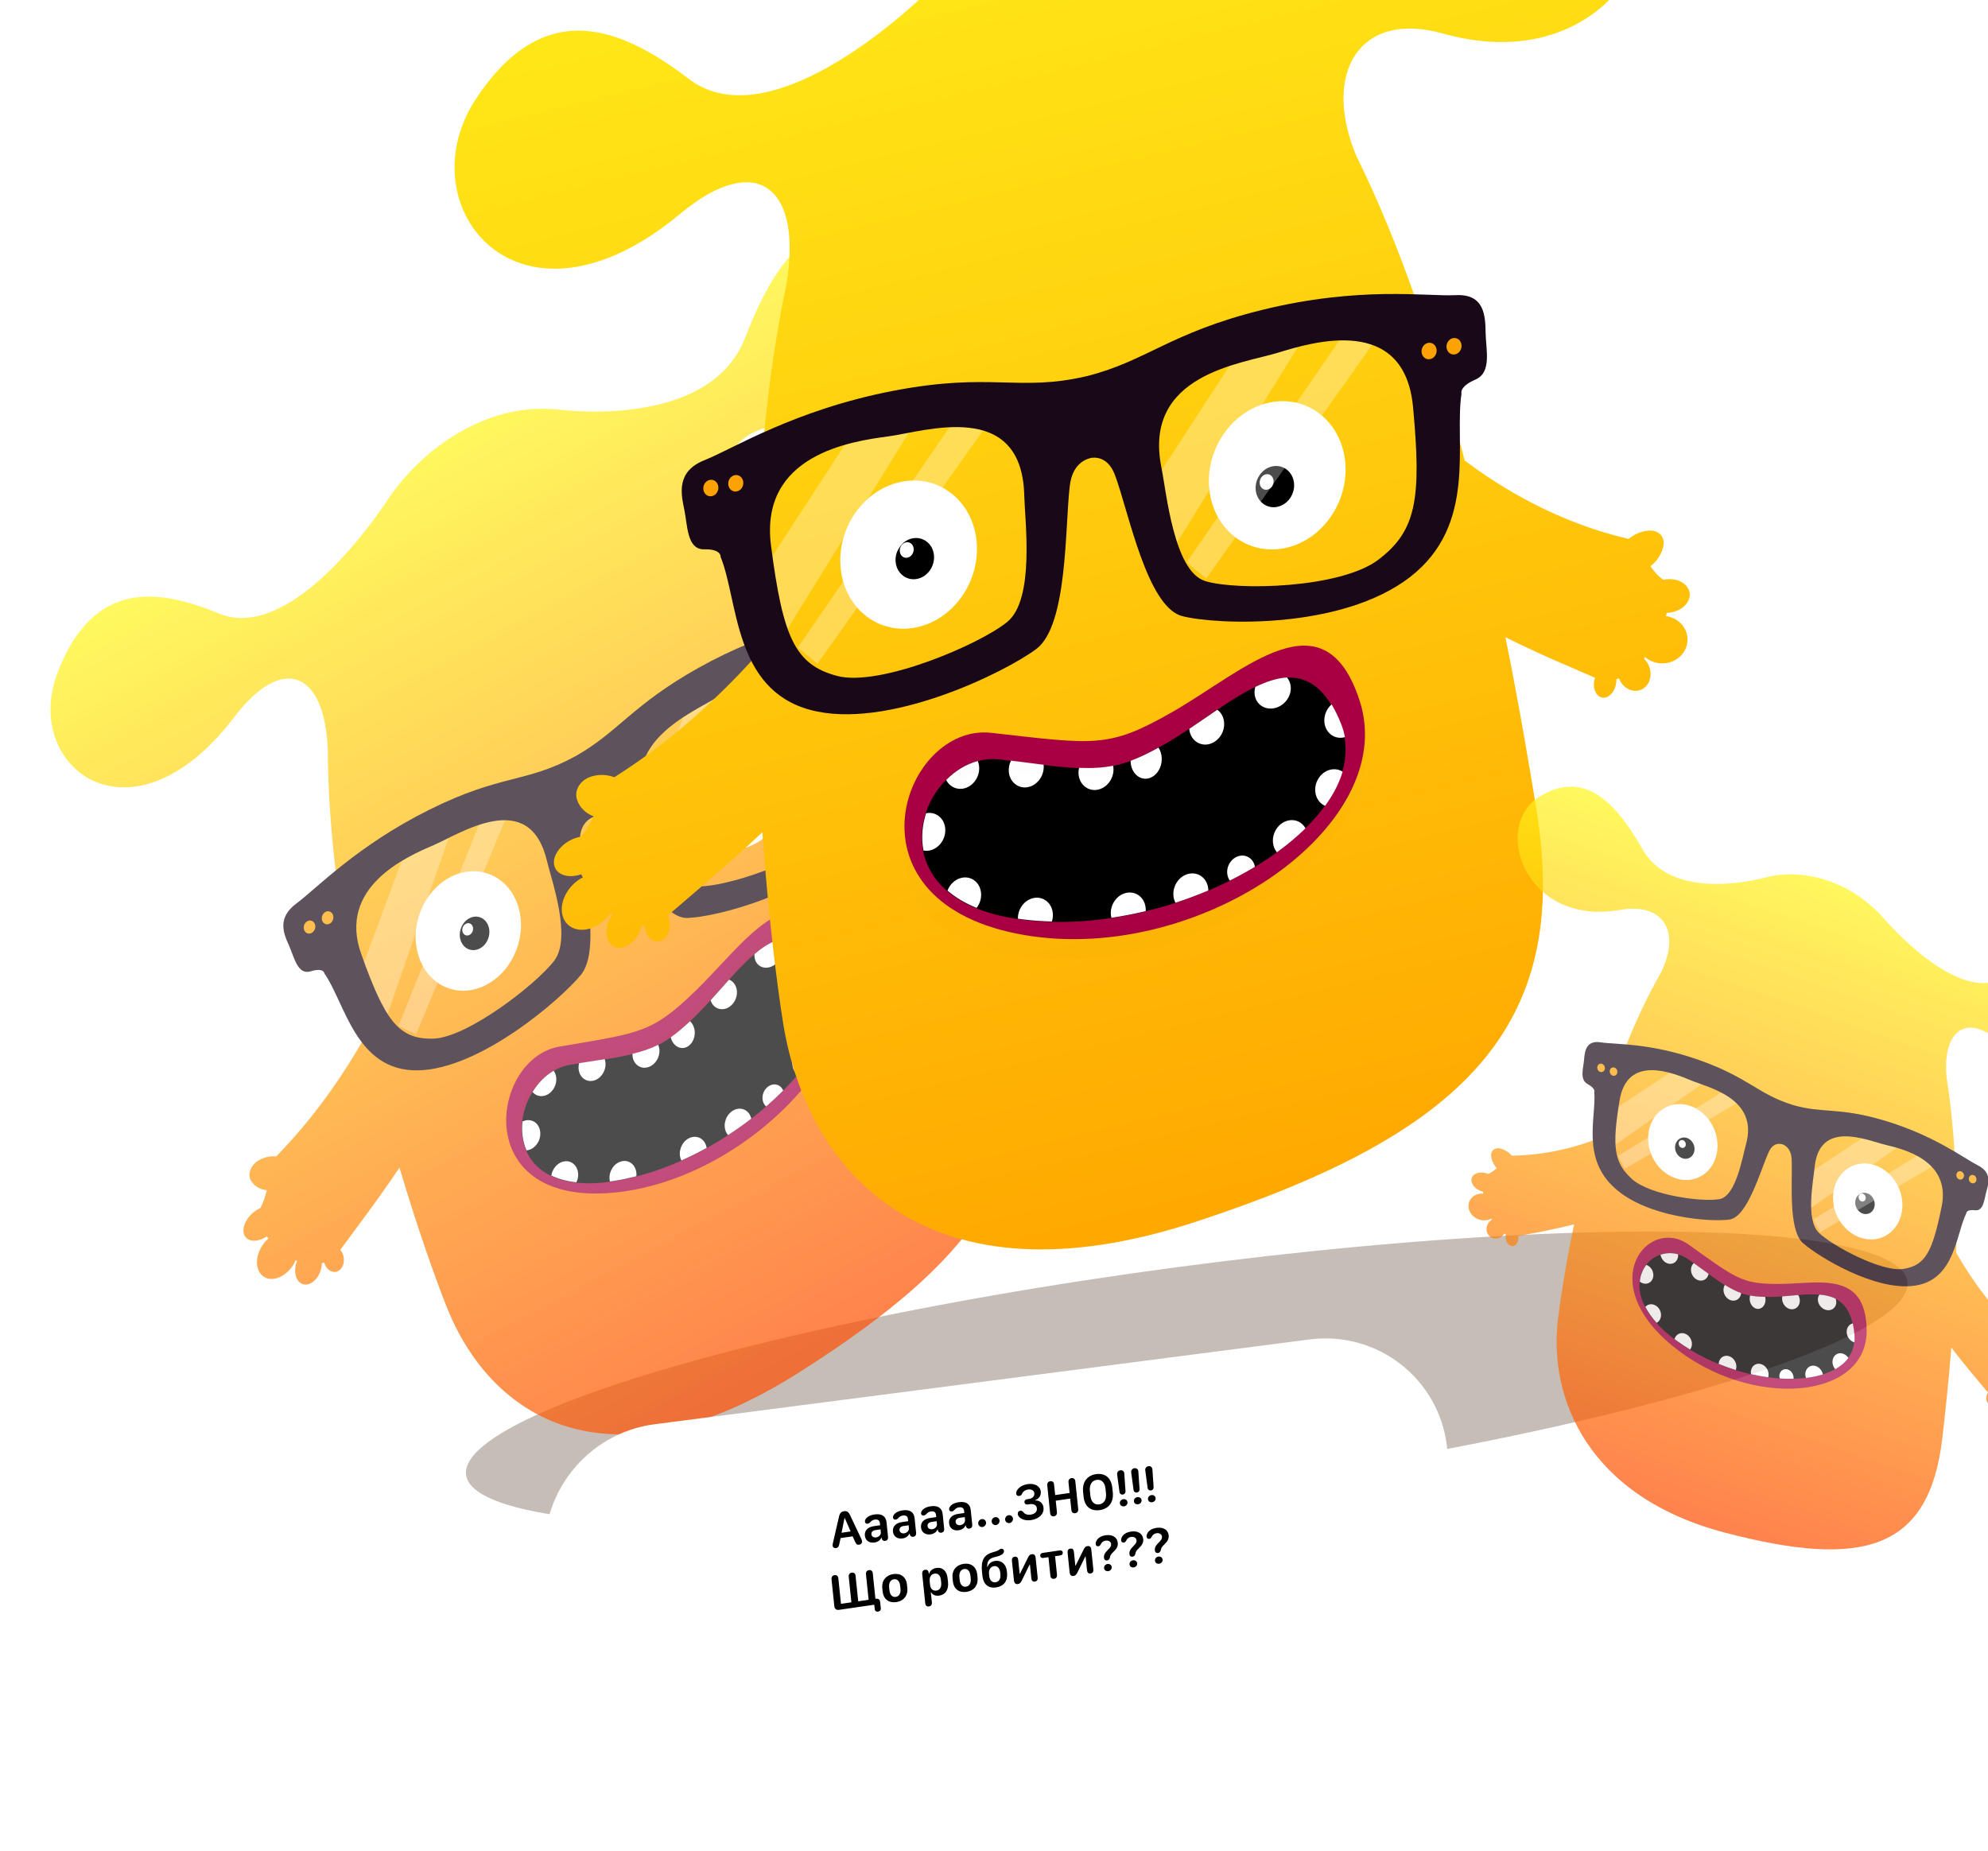 <svg width="610" height="568" viewBox="0 0 610 568" fill="none" xmlns="http://www.w3.org/2000/svg">
<g opacity="0.3" filter="url(#filter0_f)">
<ellipse rx="223.155" ry="34.197" transform="matrix(0.991 -0.132 -0.094 -0.996 364.139 422.963)" fill="#3F200F"/>
</g>
<g opacity="0.7">
<path fill-rule="evenodd" clip-rule="evenodd" d="M243.183 130.297C288.771 130.686 297.519 81.875 273.405 71.671C249.282 61.471 236.976 82.234 228.567 103.791C217.49 132.184 171.191 125.659 171.191 125.659L171.209 125.683C160.63 124.632 149.777 127.067 138.792 134.006C133.138 137.578 128.237 141.862 123.996 146.763C123.22 147.656 122.47 148.568 121.748 149.499C120.988 150.472 120.247 151.469 119.532 152.485L119.529 152.476C119.529 152.476 119.489 152.541 119.42 152.645C118.826 153.496 118.256 154.357 117.701 155.232C111.033 164.936 87.351 196.577 67.137 188.258C49.073 180.818 28.737 177.464 17.657 206.437C6.577 235.411 40.302 261.582 71.918 220.009C86.787 200.463 99.734 206.21 100.585 230.246C100.592 231.445 100.605 232.664 100.624 233.867C100.619 234.037 100.622 234.203 100.625 234.368C100.62 234.538 100.626 234.679 100.64 234.816C101.219 262.471 105.966 291.702 111.991 318.135C105.476 329.662 96.506 342.899 84.742 354.874C81.87 354.557 79.43 355.88 78.369 356.814C76.924 358.086 76.233 359.947 76.682 361.545C77.036 362.793 78.672 364.949 81.854 365.235C81.334 367.394 80.824 369.025 79.885 370.729C79.39 370.948 78.902 371.22 78.416 371.557C75.524 373.567 73.992 376.933 74.993 379.072C75.975 381.155 78.998 381.303 81.831 379.457C82.012 379.661 82.191 379.856 82.372 380.06C79.71 382.359 78.219 386.217 79.105 389.219C80.155 392.746 83.995 393.583 87.508 390.897C88.956 389.79 90.042 388.309 90.71 386.75C90.859 386.826 91.006 386.893 91.152 386.96C90.553 388.449 90.364 390.142 90.811 391.641C91.671 394.534 94.391 395.044 96.591 392.879C97.952 391.541 98.711 389.544 98.756 387.693C98.987 387.614 99.228 387.531 99.462 387.429C99.538 387.689 99.627 387.953 99.75 388.2C100.664 390.14 102.588 390.895 104.056 389.878C105.515 388.866 105.965 386.466 105.047 384.516C104.868 384.133 104.654 383.801 104.406 383.522C104.643 383.24 104.873 382.939 105.1 382.629C109.366 376.779 115.755 368.471 122.574 358.32C128.28 377.505 133.755 392.738 137.073 401.092C150.499 434.904 186.263 458.396 244.842 421.386C303.421 384.376 324.089 352.796 304.663 304.465C300.998 295.349 295.542 281.877 288.576 266.348C297.597 268.208 305.513 269.165 310.962 270.001C311.256 270.045 311.546 270.079 311.833 270.104C311.793 270.481 311.79 270.873 311.827 271.265C312.055 273.282 313.411 274.596 314.863 274.212C316.314 273.828 317.305 271.874 317.089 269.862C317.063 269.598 317.01 269.347 316.943 269.115C317.145 269.008 317.344 268.891 317.542 268.774C318.386 270.006 319.791 270.816 321.31 270.729C323.78 270.581 325.418 268.216 324.74 265.592C324.393 264.241 323.521 263.202 322.455 262.635C322.529 262.484 322.599 262.324 322.661 262.168C323.804 262.75 325.206 262.961 326.688 262.638C330.285 261.878 332.569 258.444 331.729 255.239C331.029 252.516 328.297 250.978 325.454 251.369C325.496 251.091 325.529 250.817 325.565 250.553C328.321 249.718 330.338 247.372 330.101 245.204C329.857 242.984 327.319 241.81 324.437 242.579C323.953 242.704 323.498 242.89 323.063 243.1C321.664 242.621 320.603 241.883 319.299 240.786C321.367 238.224 321.542 235.525 321.241 234.405C320.845 232.968 319.559 232.205 318.003 232.4C316.854 232.545 314.596 233.45 312.768 235.805C295.422 236.47 280.374 232.166 270.004 227.93C258.236 205.484 244.331 182.54 228.924 164.074C216.648 147.2 222.242 130.117 243.183 130.297Z" fill="url(#paint0_linear)"/>
<path fill-rule="evenodd" clip-rule="evenodd" d="M213.166 304.31C199.923 317.058 196.551 316.942 171.631 321.182C150.664 324.749 144.16 369.641 187.488 366.071C230.816 362.5 272.817 315.881 256.787 289.069C243.112 266.197 228.166 289.863 213.166 304.31Z" fill="#A80043"/>
<path fill-rule="evenodd" clip-rule="evenodd" d="M213.778 311.44C201.974 323.112 197.858 323.23 175.163 326.722C156.269 329.63 149.638 368.804 188.685 362.43C227.73 356.048 267.114 315.601 253.469 295.805C239.82 276 227.195 298.172 213.778 311.44Z" fill="black"/>
<path fill-rule="evenodd" clip-rule="evenodd" d="M255.063 298.481C254.887 298.585 254.716 298.675 254.534 298.761C252.454 299.655 250.259 298.647 249.531 296.47C249.01 294.914 249.349 293.11 250.313 291.76C251.383 292.829 252.466 294.142 253.554 295.714C254.16 296.593 254.66 297.516 255.063 298.481ZM253.299 307.005C254.297 306.477 255.334 306.396 256.242 306.679C256.001 309.587 255.162 312.66 253.804 315.801C252.467 315.615 251.313 314.687 250.823 313.224C250.055 310.959 251.116 308.161 253.299 307.005ZM244.775 329.82C244.154 329.374 243.66 328.709 243.384 327.884C242.627 325.624 243.685 322.817 245.859 321.666C247.496 320.799 249.226 321.137 250.317 322.326C248.733 324.822 246.874 327.334 244.775 329.82ZM225.973 303.321C226.596 305.75 225.247 308.438 223.082 309.378C221.002 310.272 218.807 309.265 218.082 307.097C218.066 307.051 218.059 307 218.047 306.962C219.948 304.876 221.836 302.72 223.709 300.637C224.778 301.042 225.636 301.984 225.973 303.321ZM236.136 333.163C237.816 332.273 239.634 332.968 240.314 334.669C238.67 336.325 236.919 337.961 235.092 339.55C234.683 339.199 234.352 338.72 234.157 338.137C233.54 336.326 234.396 334.085 236.136 333.163ZM230.498 343.161C230.51 343.198 230.514 343.24 230.521 343.29C228.249 345.05 225.863 346.739 223.406 348.335C223.065 347.948 222.789 347.484 222.607 346.937C221.85 344.677 222.908 341.87 225.082 340.718C227.367 339.508 229.85 340.625 230.498 343.161ZM213.003 315.556C213.643 317.977 212.515 320.547 210.581 321.364C208.722 322.141 206.707 321.039 205.978 318.863C205.916 318.677 205.874 318.492 205.832 318.307C207.704 317 209.605 315.392 211.744 313.387C212.313 313.915 212.763 314.658 213.003 315.556ZM216.725 351.798C216.766 351.951 216.798 352.108 216.822 352.269C214.297 353.662 211.705 354.947 209.077 356.122C208.986 355.941 208.907 355.764 208.838 355.56C208.082 353.3 209.14 350.493 211.314 349.341C213.594 348.144 216.076 349.262 216.725 351.798ZM187.136 362.584C186.617 360.405 187.67 357.851 189.725 356.763C192.01 355.553 194.484 356.674 195.141 359.206C195.284 359.784 195.324 360.384 195.266 360.96C193.112 361.512 190.938 361.977 188.779 362.335C188.217 362.426 187.672 362.507 187.136 362.584ZM171.851 356.841C174.136 355.631 176.609 356.751 177.258 359.287C177.569 360.486 177.389 361.748 176.877 362.827C173.866 362.502 171.316 361.78 169.175 360.754C169.422 359.152 170.384 357.618 171.851 356.841ZM165.636 346.674C166.258 349.104 164.918 351.788 162.745 352.732C162.348 352.898 161.951 353 161.552 353.037C160.36 350.287 159.998 347.228 160.314 344.182C162.575 343.05 165 344.176 165.636 346.674ZM167.651 336.054C166.07 336.728 164.425 336.313 163.4 335.111C165.04 332.421 167.253 330.126 169.887 328.578C170.173 328.982 170.403 329.46 170.546 330.006C171.169 332.436 169.828 335.119 167.651 336.054ZM185.653 325.352C186.275 327.781 184.935 330.466 182.762 331.41C180.682 332.304 178.487 331.296 177.758 329.119C177.451 328.202 177.451 327.211 177.687 326.268C180.618 325.817 183.217 325.422 185.551 325.047C185.593 325.145 185.627 325.246 185.653 325.352ZM199.299 327.34C197.219 328.234 195.025 327.227 194.296 325.05C194.119 324.522 194.042 323.962 194.055 323.4C197.083 322.668 199.598 321.816 201.962 320.63C202.05 320.834 202.133 321.052 202.191 321.283C202.816 323.722 201.467 326.409 199.299 327.34ZM237.1 296.435C234.866 297.618 232.457 296.779 231.712 294.556C231.523 293.991 231.466 293.4 231.506 292.8C233.828 290.829 236.154 289.291 238.483 288.483C239.072 288.891 239.536 289.496 239.796 290.274C240.537 292.488 239.334 295.252 237.1 296.435Z" fill="white"/>
<g opacity="0.2">
<g opacity="0.2">
<path opacity="0.2" fill-rule="evenodd" clip-rule="evenodd" d="M259.846 298.089C262.86 325.069 225.46 361.996 187.078 365.251C169.257 366.756 159.878 359.718 156.471 350.795C157.626 362.246 166.817 373.041 188.47 371.214C229.775 367.717 269.944 325.216 259.846 298.089ZM175.609 328.109C198.38 324.553 202.509 324.424 214.373 312.697C227.86 299.366 240.571 277.113 254.219 296.929C254.905 297.929 255.453 298.97 255.87 300.069C255.495 297.823 254.683 295.721 253.362 293.813C239.715 273.998 227.007 296.26 213.517 309.582C201.652 321.309 197.523 321.438 174.752 324.994C163.708 326.722 156.817 340.764 160.733 350.912C159.085 341.219 165.666 329.666 175.609 328.109Z" fill="black"/>
</g>
</g>
<path fill-rule="evenodd" clip-rule="evenodd" d="M231.664 258.932C223.282 263.333 214.007 259.504 210.934 250.386C207.861 241.267 212.163 230.31 220.536 225.913C228.917 221.512 238.193 225.341 241.266 234.46C244.339 243.578 240.045 254.531 231.664 258.932ZM149.261 302.199C140.88 306.6 131.604 302.771 128.531 293.652C125.458 284.534 129.763 273.585 138.136 269.189C146.518 264.788 155.793 268.617 158.863 277.726C161.945 286.841 157.642 297.798 149.261 302.199Z" fill="white"/>
<path fill-rule="evenodd" clip-rule="evenodd" d="M224.241 240.309C221.89 241.525 220.691 244.593 221.564 247.159C222.437 249.725 225.051 250.822 227.402 249.606C229.752 248.391 230.951 245.323 230.078 242.756C229.206 240.19 226.591 239.094 224.241 240.309ZM144.041 281.781C141.691 282.997 140.492 286.065 141.365 288.631C142.237 291.197 144.852 292.293 147.202 291.078C149.553 289.863 150.752 286.795 149.879 284.228C149.006 281.662 146.392 280.566 144.041 281.781Z" fill="black"/>
<path fill-rule="evenodd" clip-rule="evenodd" d="M225.061 243.443C225.378 244.384 224.937 245.514 224.075 245.971C223.213 246.428 222.261 246.036 221.944 245.095C221.627 244.154 222.068 243.024 222.929 242.567C223.788 242.101 224.744 242.502 225.061 243.443Z" fill="white"/>
<path fill-rule="evenodd" clip-rule="evenodd" d="M145.064 284.366C145.381 285.308 144.941 286.438 144.079 286.894C143.217 287.351 142.264 286.96 141.947 286.018C141.631 285.077 142.071 283.947 142.933 283.49C143.791 283.024 144.747 283.425 145.064 284.366Z" fill="white"/>
<path opacity="0.3" fill-rule="evenodd" clip-rule="evenodd" d="M214.699 271.465L209.295 268.994L237.729 197.824L244.092 200.744L214.699 271.465ZM197.32 253.205L211.988 213.7L225.239 209.6L205.659 266.135L197.32 253.205ZM122.279 314.882L150.713 243.711L157.076 246.632L127.691 317.348L122.279 314.882ZM110.304 299.092L124.971 259.588L138.223 255.488L118.643 312.023L110.304 299.092Z" fill="white"/>
<path fill-rule="evenodd" clip-rule="evenodd" d="M268.06 195.324C268.965 199.24 271.527 204.13 267.972 206.909C264.425 209.683 265.414 211.14 265.414 211.14C266.112 223.038 275.787 240.628 262.405 257.422C249.014 274.221 219.63 281.44 210.914 281.712C202.199 281.983 193.1 260.903 188.139 253.364C185.949 250.029 183.457 250.138 181.762 250.804C180.096 251.65 177.577 253.762 178.014 258.784C178.849 268.533 184.533 291.501 178.256 299.152C171.979 306.804 147.205 328.196 128.176 328.473C109.146 328.75 105.876 307.704 99.548 298.744C99.548 298.744 99.414 296.825 95.326 298.079C91.248 299.329 90.242 293.596 88.629 290.043C87.025 286.486 84.936 281.695 90.984 277.231C97.029 272.758 109.565 259.486 131.904 248.405C154.048 237.427 161.183 240.426 176.56 232.072C189.859 224.554 193.923 216.384 214.3 204.968C236.134 192.74 252.405 190.797 259.145 188.513C265.879 186.21 267.155 191.409 268.06 195.324ZM132.932 259.412C124.604 262.98 103.53 272.263 110.836 292.766C118.142 313.27 122.354 318.996 132.874 318.74C143.397 318.494 164.719 301.914 170.102 294.756C175.477 287.602 169.227 270.065 167.81 264.147C162.446 241.629 141.268 255.839 132.932 259.412ZM220.241 213.849C212.393 218.817 189.524 227.84 198.636 248.456C201.037 253.877 206.685 271.797 214.518 271.992C222.35 272.187 246.673 264.691 254.148 255.429C261.624 246.166 261.297 238.378 254.683 217.433C248.06 196.493 228.081 208.885 220.241 213.849Z" fill="#190918"/>
<path fill-rule="evenodd" clip-rule="evenodd" d="M254.08 200.782C253.164 201.252 252.693 202.449 253.037 203.453C253.381 204.458 254.403 204.9 255.327 204.426C256.243 203.956 256.714 202.759 256.368 201.746C256.024 200.741 255.005 200.308 254.08 200.782ZM259.626 197.939C258.71 198.408 258.239 199.606 258.582 200.61C258.926 201.615 259.948 202.056 260.873 201.583C261.789 201.113 262.26 199.916 261.913 198.902C261.569 197.898 260.55 197.465 259.626 197.939ZM94.351 282.673C93.435 283.143 92.964 284.34 93.307 285.344C93.651 286.349 94.673 286.791 95.598 286.317C96.513 285.847 96.985 284.65 96.638 283.637C96.286 282.636 95.267 282.203 94.351 282.673ZM99.896 279.83C98.981 280.3 98.509 281.497 98.853 282.501C99.197 283.506 100.219 283.948 101.143 283.474C102.059 283.004 102.53 281.807 102.184 280.794C101.832 279.793 100.812 279.36 99.896 279.83Z" fill="#FCA203"/>
</g>
<path fill-rule="evenodd" clip-rule="evenodd" d="M442.647 10.266C498.413 25.906 522.175 -32.244 495.348 -53.024C468.51 -73.8 447.88 -51.919 431.816 -27.748C410.655 4.086 355.656 -19.465 355.656 -19.465L355.672 -19.429C342.988 -24.261 329.036 -24.822 313.72 -19.794C305.837 -17.205 298.686 -13.475 292.178 -8.754C290.989 -7.895 289.827 -7.004 288.693 -6.079C287.502 -5.114 286.326 -4.114 285.179 -3.081L285.178 -3.093C285.178 -3.093 285.111 -3.025 284.999 -2.918C284.044 -2.05 283.115 -1.163 282.201 -0.253C271.437 9.669 233.96 41.376 211.409 24.251C191.259 8.941 167.232 -2.014 145.912 30.545C124.593 63.105 158.931 107.052 208.785 65.557C232.23 46.05 246.563 57.542 241.183 87.892C240.871 89.394 240.562 90.922 240.263 92.435C240.211 92.645 240.171 92.853 240.131 93.061C240.08 93.272 240.049 93.45 240.03 93.626C233.351 128.413 231.359 166.555 231.68 201.622C220.616 213.875 206.087 227.452 188.47 238.522C185.035 237.171 181.692 238.014 180.141 238.829C178.03 239.94 176.686 242.039 176.81 244.187C176.91 245.865 178.34 249.107 182.162 250.522C180.948 253.05 179.888 254.921 178.281 256.74C177.616 256.849 176.946 257.027 176.26 257.287C172.179 258.84 169.402 262.542 170.057 265.55C170.705 268.481 174.369 269.671 178.334 268.305C178.502 268.62 178.669 268.923 178.837 269.238C174.961 271.229 172.101 275.56 172.385 279.61C172.73 284.371 177.213 286.694 182.236 284.501C184.306 283.599 186.033 282.106 187.268 280.378C187.431 280.523 187.592 280.656 187.753 280.788C186.622 282.451 185.937 284.507 186.085 286.53C186.366 290.435 189.563 291.977 192.838 290.001C194.863 288.779 196.327 286.532 196.876 284.233C197.181 284.211 197.498 284.187 197.813 284.136C197.837 284.487 197.874 284.848 197.959 285.197C198.562 287.927 200.717 289.512 202.788 288.728C204.846 287.947 206.039 285.094 205.435 282.35C205.318 281.811 205.145 281.325 204.916 280.893C205.281 280.618 205.643 280.319 206.004 280.006C212.795 274.106 222.846 265.838 233.914 255.406C235.782 281.302 238.421 302.177 240.256 313.729C247.676 360.487 285.23 401.761 366.91 374.937C448.589 348.113 482.356 315.479 471.461 248.566C469.405 235.945 466.318 217.279 461.929 195.539C472.488 200.864 481.933 204.692 488.389 207.549C488.737 207.701 489.083 207.841 489.428 207.968C489.279 208.427 489.17 208.915 489.111 209.418C488.851 212.017 490.162 214.112 492.044 214.113C493.925 214.115 495.661 212.001 495.934 209.412C495.973 209.073 495.976 208.742 495.956 208.43C496.231 208.362 496.506 208.282 496.78 208.202C497.485 210.023 498.991 211.503 500.876 211.9C503.942 212.536 506.581 210.121 506.452 206.614C506.388 204.808 505.597 203.219 504.442 202.155C504.572 201.991 504.701 201.814 504.819 201.64C506.064 202.748 507.726 203.478 509.629 203.567C514.24 203.812 517.956 200.274 517.783 195.986C517.652 192.348 514.716 189.515 511.127 189.06C511.253 188.725 511.366 188.394 511.481 188.076C515.082 187.947 518.18 185.683 518.469 182.893C518.763 180.035 515.967 177.723 512.229 177.726C511.602 177.721 510.996 177.803 510.405 177.921C508.82 176.857 507.716 175.582 506.411 173.776C509.63 171.259 510.565 167.941 510.496 166.439C510.395 164.51 509.022 163.129 507.063 162.855C505.617 162.655 502.607 163.036 499.738 165.375C478.301 160.44 461.009 150.054 449.432 141.308C441.007 109.319 430.096 75.998 416.147 47.777C405.61 22.589 417.03 3.08 442.647 10.266Z" fill="url(#paint1_linear)"/>
<path fill-rule="evenodd" clip-rule="evenodd" d="M359.596 218.572C339.989 229.777 335.875 228.436 304.137 224.891C277.433 221.907 257.719 275.59 311.909 286.495C366.099 297.4 429.897 254.147 417.193 215.026C406.356 181.654 381.806 205.872 359.596 218.572Z" fill="#A80043"/>
<path fill-rule="evenodd" clip-rule="evenodd" d="M358.49 227.728C340.916 238.075 335.821 236.767 306.99 233.087C282.986 230.025 264.58 276.415 314.282 282.292C363.983 288.157 423.014 251.764 411.407 222.311C399.798 192.845 378.467 215.965 358.49 227.728Z" fill="black"/>
<path fill-rule="evenodd" clip-rule="evenodd" d="M412.67 226.204C412.426 226.271 412.192 226.324 411.946 226.366C409.153 226.743 406.717 224.713 406.39 221.747C406.156 219.627 407.046 217.502 408.585 216.163C409.622 217.872 410.61 219.888 411.538 222.229C412.052 223.536 412.426 224.862 412.67 226.204ZM408.269 236.186C409.635 235.881 410.932 236.148 411.975 236.82C410.918 240.353 409.082 243.88 406.59 247.307C404.994 246.603 403.817 245.041 403.597 243.047C403.244 239.958 405.282 236.852 408.269 236.186ZM391.814 261.555C391.167 260.782 390.733 259.779 390.609 258.656C390.27 255.576 392.306 252.458 395.282 251.794C397.523 251.294 399.562 252.327 400.593 254.192C397.992 256.738 395.047 259.205 391.814 261.555ZM375.618 221.941C375.749 225.183 373.386 228.05 370.477 228.453C367.684 228.831 365.248 226.801 364.922 223.848C364.915 223.785 364.92 223.719 364.915 223.668C367.8 221.744 370.687 219.73 373.535 217.801C374.745 218.682 375.553 220.158 375.618 221.941ZM380.312 262.66C382.612 262.147 384.667 263.654 385.059 266.011C382.603 267.49 380.02 268.906 377.357 270.237C376.946 269.656 376.664 268.943 376.577 268.148C376.292 265.677 377.931 263.191 380.312 262.66ZM370.761 273.105C370.767 273.156 370.761 273.209 370.756 273.274C367.501 274.66 364.124 275.918 360.683 277.034C360.366 276.433 360.148 275.757 360.066 275.013C359.726 271.933 361.762 268.815 364.738 268.151C367.866 267.454 370.627 269.721 370.761 273.105ZM356.462 232.576C356.615 235.814 354.556 238.613 351.962 238.946C349.473 239.255 347.282 237.172 346.955 234.206C346.927 233.954 346.924 233.708 346.921 233.463C349.565 232.499 352.324 231.171 355.481 229.432C356.042 230.29 356.401 231.374 356.462 232.576ZM351.558 278.98C351.569 279.185 351.568 279.391 351.555 279.601C348.084 280.44 344.56 281.124 341.019 281.655C340.954 281.398 340.903 281.149 340.873 280.872C340.533 277.792 342.569 274.674 345.545 274.011C348.663 273.328 351.424 275.597 351.558 278.98ZM312.337 281.937C312.269 279.042 314.232 276.238 317.045 275.611C320.173 274.913 322.922 277.183 323.068 280.564C323.093 281.335 322.986 282.095 322.764 282.792C319.969 282.717 317.174 282.526 314.424 282.209C313.709 282.122 313.017 282.031 312.337 281.937ZM295.036 269.388C298.164 268.69 300.914 270.959 301.048 274.343C301.117 275.944 300.566 277.451 299.653 278.612C296.035 277.143 293.086 275.343 290.722 273.31C291.444 271.403 293.029 269.836 295.036 269.388ZM290.051 254.542C290.181 257.785 287.831 260.65 284.91 261.056C284.379 261.123 283.863 261.109 283.362 261.013C282.616 257.171 282.971 253.238 284.156 249.56C287.234 248.951 289.922 251.209 290.051 254.542ZM295.309 242.042C293.187 242.321 291.273 241.223 290.326 239.365C293.047 236.599 296.37 234.526 300.015 233.531C300.261 234.136 300.419 234.812 300.452 235.541C300.582 238.784 298.232 241.648 295.309 242.042ZM320.254 235.093C320.384 238.335 318.033 241.201 315.112 241.607C312.32 241.984 309.884 239.954 309.557 236.988C309.419 235.739 309.677 234.505 310.215 233.415C313.939 233.89 317.238 234.318 320.208 234.677C320.235 234.814 320.25 234.951 320.254 235.093ZM336.521 242.391C333.728 242.768 331.292 240.739 330.965 237.773C330.886 237.054 330.938 236.33 331.1 235.634C335.016 235.795 338.334 235.625 341.552 234.985C341.607 235.27 341.652 235.57 341.662 235.878C341.794 239.133 339.432 242 336.521 242.391ZM391.108 217.308C388.05 217.99 385.306 216.094 384.972 213.065C384.887 212.295 384.971 211.54 385.177 210.808C388.549 209.177 391.813 208.086 394.89 207.904C395.507 208.62 395.919 209.537 396.036 210.597C396.369 213.613 394.166 216.626 391.108 217.308Z" fill="white"/>
<g opacity="0.2">
<g opacity="0.2">
<path opacity="0.2" fill-rule="evenodd" clip-rule="evenodd" d="M418.926 226.621C415.306 260.577 359.333 293.703 311.295 285.347C288.992 281.46 279.379 269.84 277.616 257.837C275.927 272.207 284.288 288.36 311.387 293.085C363.081 302.085 423.968 263.032 418.926 226.621ZM307.286 236.251C336.227 239.222 341.335 240.391 359.095 229.866C379.283 217.903 400.94 194.782 412.328 223.395C412.899 224.838 413.29 226.286 413.504 227.765C413.652 224.898 413.226 222.067 412.121 219.31C400.733 190.697 379.077 213.832 358.888 225.783C341.128 236.307 336.02 235.139 307.079 232.168C293.041 230.731 280.764 245.683 282.82 259.349C283.427 246.969 294.648 234.959 307.286 236.251Z" fill="black"/>
</g>
</g>
<path fill-rule="evenodd" clip-rule="evenodd" d="M394.426 168.16C382.922 170.636 372.482 162.657 371.092 150.341C369.701 138.024 377.898 126.036 389.391 123.563C400.896 121.088 411.335 129.067 412.726 141.383C414.116 153.699 405.931 165.685 394.426 168.16ZM281.319 192.496C269.814 194.971 259.375 186.992 257.984 174.676C256.593 162.36 264.792 150.383 276.285 147.911C287.789 145.436 298.229 153.414 299.618 165.718C301.02 178.032 292.823 190.021 281.319 192.496Z" fill="white"/>
<path fill-rule="evenodd" clip-rule="evenodd" d="M390.464 143.106C387.226 143.754 384.922 147.066 385.319 150.5C385.716 153.933 388.666 156.194 391.904 155.546C395.141 154.899 397.446 151.587 397.048 148.153C396.651 144.719 393.702 142.459 390.464 143.106ZM279.98 165.207C276.742 165.855 274.438 169.166 274.835 172.6C275.232 176.034 278.182 178.295 281.42 177.647C284.657 177 286.962 173.688 286.564 170.254C286.167 166.82 283.218 164.56 279.98 165.207Z" fill="black"/>
<path fill-rule="evenodd" clip-rule="evenodd" d="M390.778 147.429C390.922 148.727 390.089 149.99 388.914 150.255C387.74 150.521 386.675 149.686 386.531 148.388C386.387 147.09 387.22 145.827 388.394 145.561C389.567 145.283 390.634 146.131 390.778 147.429Z" fill="white"/>
<path fill-rule="evenodd" clip-rule="evenodd" d="M280.344 168.306C280.487 169.604 279.655 170.867 278.48 171.133C277.306 171.398 276.241 170.563 276.097 169.265C275.953 167.967 276.786 166.704 277.96 166.439C279.133 166.16 280.2 167.008 280.344 168.306Z" fill="white"/>
<path opacity="0.3" fill-rule="evenodd" clip-rule="evenodd" d="M370.097 177.564L364.087 172.601L417.824 94.522L424.899 100.379L370.097 177.564ZM353.477 148.835L381.93 105.103L399.338 104.698L360.356 167.781L353.477 148.835ZM244.796 198.739L298.533 120.659L305.608 126.517L250.818 203.699L244.796 198.739ZM234.186 174.973L262.639 131.241L280.047 130.836L241.065 193.918L234.186 174.973Z" fill="white"/>
<path fill-rule="evenodd" clip-rule="evenodd" d="M455.852 102.167C455.94 107.34 457.813 114.305 452.704 116.495C447.606 118.682 448.443 120.836 448.443 120.836C446.179 135.83 453.484 161.047 432.59 177.141C411.684 193.238 373.59 191.817 362.781 189.078C351.972 186.338 346.294 157 342.161 145.905C340.338 140.998 337.239 140.253 334.975 140.481C332.702 140.942 329.043 142.671 328.264 149.049C326.735 161.427 327.711 191.903 317.97 199.171C308.229 206.44 272.095 224.213 248.577 217.841C225.06 211.469 226.554 184.229 221.11 170.891C221.11 170.891 221.447 168.465 216.083 168.577C210.73 168.687 210.996 161.226 209.941 156.253C208.897 151.278 207.581 144.602 216.203 141.203C224.824 137.792 243.752 125.767 274.181 119.914C304.342 114.121 312.345 120.356 333.482 115.427C351.84 110.802 358.99 102.11 387.09 95.15C417.197 87.698 437.753 91.032 446.656 90.579C455.556 90.1 455.764 96.994 455.852 102.167ZM272.558 133.919C261.362 135.403 232.964 139.473 236.584 167.465C240.205 195.456 243.892 204.041 256.92 207.436C269.949 210.844 300.568 197.817 309.078 190.844C317.576 183.874 314.479 159.932 314.285 152.097C313.586 122.293 283.766 132.433 272.558 133.919ZM392.079 108.254C381.107 111.642 350.564 114.757 356.381 143.525C357.915 151.091 360.172 175.297 369.771 178.302C379.369 181.307 411.301 180.599 422.941 171.757C434.581 162.914 436.223 153.145 433.57 124.851C430.906 96.559 403.04 104.868 392.079 108.254Z" fill="#190918"/>
<path fill-rule="evenodd" clip-rule="evenodd" d="M438.207 105.222C436.943 105.463 436.042 106.774 436.206 108.151C436.371 109.527 437.527 110.459 438.803 110.215C440.066 109.974 440.967 108.663 440.802 107.274C440.638 105.897 439.482 104.978 438.207 105.222ZM445.858 103.762C444.595 104.003 443.694 105.314 443.858 106.691C444.022 108.067 445.179 108.999 446.454 108.755C447.718 108.514 448.619 107.203 448.453 105.814C448.289 104.437 447.134 103.518 445.858 103.762ZM217.819 147.273C216.555 147.515 215.654 148.826 215.818 150.203C215.982 151.579 217.139 152.511 218.414 152.267C219.678 152.026 220.579 150.715 220.414 149.326C220.238 147.951 219.083 147.032 217.819 147.273ZM225.47 145.814C224.206 146.055 223.305 147.366 223.47 148.743C223.634 150.119 224.791 151.051 226.066 150.807C227.33 150.566 228.231 149.255 228.065 147.866C227.889 146.491 226.734 145.572 225.47 145.814Z" fill="#FCA203"/>
<g opacity="0.7">
<path fill-rule="evenodd" clip-rule="evenodd" d="M614.947 320.903C639.118 344.385 658.269 323.931 648.452 306.405C638.629 288.877 625.909 293.193 615.03 299.905C600.7 308.743 577.972 281.765 577.972 281.765L577.974 281.787C572.65 275.847 566.146 271.547 558.234 269.479C554.161 268.415 550.279 268.1 546.564 268.436C545.886 268.495 545.216 268.578 544.555 268.685C543.861 268.793 543.17 268.924 542.488 269.077L542.489 269.071C542.489 269.071 542.448 269.084 542.381 269.102C541.811 269.233 541.252 269.381 540.697 269.545C534.264 271.094 512.254 275.153 503.955 260.581C496.541 247.557 486.703 235.458 472.199 244.592C457.695 253.726 467.892 284.313 497.076 279.234C510.8 276.849 515.992 286.396 509.309 299.102C508.957 299.718 508.602 300.347 508.255 300.972C508.202 301.056 508.154 301.142 508.107 301.228C508.054 301.312 508.015 301.387 507.982 301.464C500.081 315.88 493.932 333.229 489.294 349.802C482.402 352.359 473.693 354.537 463.871 354.643C462.435 353.014 460.743 352.443 459.9 352.378C458.753 352.289 457.832 352.887 457.597 353.932C457.415 354.75 457.647 356.687 459.257 358.457C458.339 359.294 457.583 359.867 456.577 360.257C456.248 360.116 455.908 360.005 455.549 359.929C453.411 359.479 451.596 360.415 451.494 362.018C451.399 363.583 452.965 365.202 455.023 365.707C455.059 365.904 455.096 366.094 455.132 366.291C453.032 366.106 451.091 367.314 450.672 369.299C450.185 371.636 451.982 374.025 454.651 374.447C455.751 374.622 456.769 374.42 457.588 373.965C457.645 374.081 457.703 374.19 457.761 374.298C457 374.753 456.396 375.521 456.19 376.514C455.789 378.431 457.086 380.08 458.901 380.099C460.023 380.111 461.021 379.478 461.594 378.557C461.741 378.635 461.894 378.715 462.049 378.782C462.012 378.954 461.981 379.134 461.973 379.323C461.885 380.78 462.685 382.149 463.769 382.379C464.847 382.608 465.799 381.612 465.889 380.148C465.907 379.861 465.892 379.582 465.843 379.313C466.052 379.289 466.264 379.253 466.477 379.211C470.487 378.403 476.357 377.425 483.003 375.724C480.347 388.434 478.742 399.008 478.029 404.968C475.144 429.088 487.223 459.349 529.417 470.372C571.611 481.395 591.997 475.826 595.995 441.228C596.749 434.702 597.842 425.037 598.741 413.55C602.994 419.108 606.927 423.639 609.582 426.849C609.726 427.022 609.87 427.187 610.015 427.347C609.882 427.519 609.764 427.717 609.668 427.937C609.19 429.083 609.523 430.446 610.41 430.992C611.297 431.537 612.405 431.045 612.887 429.908C612.952 429.759 612.998 429.604 613.031 429.452C613.171 429.5 613.311 429.542 613.452 429.584C613.535 430.643 614.044 431.774 614.879 432.506C616.238 433.692 617.813 433.321 618.231 431.636C618.448 430.768 618.291 429.793 617.892 428.958C617.976 428.919 618.061 428.873 618.14 428.825C618.576 429.706 619.26 430.53 620.146 431.122C622.288 432.571 624.524 431.984 625.027 429.919C625.463 428.171 624.464 425.99 622.834 424.738C622.939 424.617 623.037 424.495 623.135 424.378C624.851 425.359 626.622 425.191 627.139 423.964C627.669 422.706 626.665 420.81 624.902 419.731C624.606 419.547 624.309 419.41 624.014 419.295C623.412 418.336 623.065 417.418 622.696 416.191C624.558 415.939 625.453 414.65 625.625 413.925C625.841 412.989 625.382 411.943 624.496 411.248C623.84 410.735 622.369 410.043 620.696 410.313C611.257 401.792 604.519 391.909 600.252 384.449C600.646 366.979 600.05 348.163 597.324 330.865C595.793 315.98 603.845 310.115 614.947 320.903Z" fill="url(#paint2_linear)"/>
<path fill-rule="evenodd" clip-rule="evenodd" d="M545.132 394.022C534.301 393.943 532.554 392.198 518.109 381.918C505.955 373.269 489.027 393.049 513 412.871C536.973 432.694 573.182 429.77 572.767 408.004C572.413 389.436 557.402 394.107 545.132 394.022Z" fill="#A80043"/>
<path fill-rule="evenodd" clip-rule="evenodd" d="M543.275 398.007C533.524 398.107 531.311 396.117 518.261 386.603C507.396 378.682 492.11 395.446 514.674 411.629C537.239 427.806 570.227 426.703 568.964 409.766C567.702 392.823 554.359 397.893 543.275 398.007Z" fill="black"/>
<path fill-rule="evenodd" clip-rule="evenodd" d="M569.005 411.929C568.88 411.894 568.763 411.856 568.641 411.809C567.272 411.231 566.415 409.622 566.684 408.144C566.876 407.087 567.598 406.332 568.514 406.12C568.759 407.201 568.936 408.413 569.039 409.76C569.095 410.512 569.081 411.234 569.005 411.929ZM565.509 415.417C566.195 415.643 566.768 416.118 567.163 416.715C566.161 418.085 564.794 419.242 563.131 420.174C562.48 419.413 562.149 418.363 562.33 417.369C562.605 415.827 564.007 414.922 565.509 415.417ZM554.141 422.858C553.947 422.321 553.886 421.734 553.988 421.174C554.267 419.639 555.671 418.728 557.167 419.221C558.293 419.593 559.106 420.628 559.325 421.78C557.737 422.27 555.999 422.63 554.141 422.858ZM552.167 399.92C551.766 401.474 550.245 402.179 548.817 401.582C547.448 401.004 546.591 399.395 546.859 397.924C546.865 397.892 546.876 397.862 546.881 397.837C548.514 397.715 550.161 397.551 551.777 397.417C552.221 398.157 552.391 399.067 552.167 399.92ZM548.568 420.268C549.724 420.649 550.477 421.911 550.325 423.121C548.957 423.15 547.539 423.116 546.095 423.02C545.985 422.637 545.954 422.227 546.026 421.83C546.244 420.596 547.371 419.874 548.568 420.268ZM542.58 422.582C542.576 422.607 542.565 422.63 542.554 422.66C540.823 422.429 539.054 422.106 537.275 421.7C537.211 421.332 537.205 420.957 537.272 420.586C537.552 419.051 538.955 418.14 540.451 418.633C542.024 419.151 543 420.96 542.58 422.582ZM541.63 399.727C541.24 401.286 539.871 402.041 538.602 401.496C537.386 400.969 536.652 399.4 536.921 397.922C536.944 397.796 536.977 397.681 537.011 397.565C538.394 397.827 539.882 397.951 541.617 397.989C541.758 398.543 541.773 399.148 541.63 399.727ZM532.7 420.146C532.676 420.245 532.646 420.341 532.61 420.436C530.856 419.891 529.099 419.259 527.356 418.551C527.363 418.414 527.374 418.283 527.399 418.145C527.679 416.61 529.082 415.699 530.578 416.192C532.143 416.715 533.12 418.524 532.7 420.146ZM513.811 410.934C514.192 409.559 515.516 408.776 516.93 409.242C518.503 409.76 519.474 411.566 519.06 413.19C518.962 413.558 518.803 413.885 518.599 414.152C517.293 413.361 516.004 412.517 514.755 411.625C514.431 411.391 514.118 411.162 513.811 410.934ZM507.455 400.379C509.028 400.897 509.999 402.703 509.579 404.325C509.383 405.094 508.908 405.651 508.313 405.949C506.819 404.283 505.688 402.643 504.864 401.051C505.476 400.353 506.446 400.047 507.455 400.379ZM507.226 392.076C506.825 393.63 505.309 394.338 503.876 393.739C503.616 393.627 503.376 393.481 503.153 393.301C503.35 391.299 504.078 389.552 505.161 388.148C506.697 388.695 507.641 390.479 507.226 392.076ZM511.485 387.639C510.446 387.197 509.702 386.165 509.521 385.039C511.197 384.477 513.057 384.404 514.915 384.923C514.945 385.273 514.923 385.632 514.834 385.983C514.433 387.538 512.917 388.245 511.485 387.639ZM524.222 391.123C523.821 392.678 522.305 393.385 520.872 392.786C519.503 392.208 518.646 390.599 518.915 389.121C519.028 388.498 519.326 387.99 519.735 387.625C521.42 388.853 522.913 389.946 524.26 390.916C524.253 390.987 524.24 391.056 524.222 391.123ZM530.84 398.938C529.472 398.36 528.614 396.751 528.883 395.273C528.948 394.915 529.076 394.59 529.252 394.308C531.073 395.441 532.659 396.258 534.266 396.827C534.251 396.976 534.23 397.129 534.19 397.276C533.788 398.836 532.267 399.541 530.84 398.938ZM560.121 401.934C558.584 401.428 557.563 399.798 557.838 398.288C557.907 397.905 558.055 397.573 558.256 397.286C560.077 397.433 561.769 397.804 563.244 398.55C563.432 399.052 563.496 399.593 563.399 400.121C563.126 401.625 561.659 402.441 560.121 401.934Z" fill="white"/>
<g opacity="0.2">
<g opacity="0.2">
<path opacity="0.2" fill-rule="evenodd" clip-rule="evenodd" d="M571.54 414.505C565.151 429.642 534.295 429.549 512.894 411.96C502.959 403.79 500.049 395.535 500.879 389.322C498.101 395.684 499.797 405.741 511.868 415.669C534.898 434.601 568.879 433.265 571.54 414.505ZM517.79 387.455C530.969 397.069 533.206 399.073 542.998 399.096C554.129 399.122 567.491 394.253 568.887 411.1C568.956 411.949 568.94 412.749 568.836 413.513C569.301 412.191 569.492 410.722 569.354 409.097C567.957 392.251 554.595 397.126 543.465 397.094C533.673 397.071 531.436 395.067 518.257 385.453C511.864 380.791 504.035 384.43 503.113 391.517C505.108 385.796 512.035 383.259 517.79 387.455Z" fill="black"/>
</g>
</g>
<path fill-rule="evenodd" clip-rule="evenodd" d="M571.025 379.861C565.254 378.007 561.51 371.509 562.653 365.344C563.796 359.18 569.4 355.686 575.164 357.538C580.935 359.393 584.679 365.89 583.536 372.055C582.393 378.22 576.795 381.715 571.025 379.861ZM514.292 361.63C508.522 359.776 504.777 353.279 505.921 347.114C507.064 340.949 512.666 337.462 518.431 339.314C524.201 341.168 527.945 347.666 526.803 353.825C525.666 359.991 520.063 363.485 514.292 361.63Z" fill="white"/>
<path fill-rule="evenodd" clip-rule="evenodd" d="M572.844 366.156C571.224 365.659 569.643 366.666 569.314 368.404C568.985 370.142 570.033 371.955 571.653 372.452C573.273 372.949 574.854 371.943 575.183 370.205C575.512 368.467 574.464 366.653 572.844 366.156ZM517.56 349.193C515.94 348.696 514.359 349.702 514.03 351.44C513.701 353.178 514.749 354.992 516.369 355.489C517.989 355.986 519.57 354.979 519.899 353.241C520.228 351.503 519.18 349.69 517.56 349.193Z" fill="black"/>
<path fill-rule="evenodd" clip-rule="evenodd" d="M572.451 367.851C572.332 368.497 571.758 368.86 571.165 368.663C570.572 368.467 570.189 367.785 570.307 367.139C570.426 366.493 571 366.13 571.593 366.327C572.187 366.517 572.569 367.205 572.451 367.851Z" fill="white"/>
<path fill-rule="evenodd" clip-rule="evenodd" d="M517.25 351.416C517.131 352.062 516.557 352.425 515.964 352.228C515.372 352.031 514.988 351.35 515.107 350.704C515.225 350.057 515.8 349.694 516.392 349.891C516.986 350.082 517.368 350.77 517.25 351.416Z" fill="white"/>
<path opacity="0.3" fill-rule="evenodd" clip-rule="evenodd" d="M558.463 378.152L556.351 374.22L592.898 351.854L595.381 356.489L558.463 378.152ZM554.789 360.233L574.485 347.268L582.733 351.712L555.292 370.963L554.789 360.233ZM496.46 354.736L533.007 332.37L535.49 337.005L498.578 358.669L496.46 354.736ZM494.898 340.749L514.594 327.784L522.842 332.228L495.401 351.479L494.898 340.749Z" fill="white"/>
<path fill-rule="evenodd" clip-rule="evenodd" d="M609.54 365.517C608.836 367.969 608.713 371.739 605.994 371.403C603.281 371.069 603.364 372.303 603.364 372.303C600.138 378.738 599.941 392.525 587.791 394.503C575.635 396.479 557.917 385.643 553.226 381.472C548.536 377.301 550.092 362.013 549.746 355.701C549.596 352.911 548.245 351.734 547.147 351.237C546.011 350.846 544.041 350.681 542.755 353.468C540.252 358.87 536.319 373.437 530.688 374.248C525.058 375.06 505.496 373.758 495.349 364.489C485.203 355.221 489.832 342.832 489.192 335.117C489.192 335.117 489.701 334.068 487.161 332.689C484.627 331.312 485.827 327.881 486.047 325.265C486.273 322.65 486.616 319.165 491.163 319.871C495.71 320.571 506.349 319.979 521.508 325.354C536.534 330.685 539.401 335.748 550.056 339.077C559.359 341.806 563.976 339.634 578.2 343.868C593.439 348.406 602.63 355.459 606.884 357.623C611.14 359.774 610.244 363.066 609.54 365.517ZM518.727 331.495C513.245 329.203 499.298 323.533 496.967 337.64C494.636 351.746 495.134 356.76 500.774 361.832C506.413 366.909 522.696 368.967 527.705 367.966C532.708 366.963 534.701 354.896 535.739 351.167C539.705 336.989 524.214 333.789 518.727 331.495ZM578.659 351.351C573.008 350.013 558.189 343.322 556.78 358.38C556.411 362.341 553.985 374.306 558.068 378.279C562.151 382.252 577.276 390.444 584.027 389.4C590.778 388.356 592.958 384.208 595.788 370.218C598.612 356.226 584.303 352.688 578.659 351.351Z" fill="#190918"/>
<path fill-rule="evenodd" clip-rule="evenodd" d="M601.705 359.452C601.073 359.263 600.449 359.665 600.316 360.353C600.184 361.041 600.587 361.757 601.225 361.948C601.856 362.138 602.48 361.736 602.614 361.041C602.746 360.353 602.342 359.643 601.705 359.452ZM605.53 360.598C604.898 360.408 604.274 360.81 604.142 361.499C604.01 362.187 604.413 362.903 605.05 363.094C605.682 363.283 606.306 362.881 606.44 362.187C606.572 361.499 606.168 360.788 605.53 360.598ZM491.516 326.456C490.885 326.267 490.261 326.669 490.128 327.357C489.996 328.045 490.399 328.762 491.036 328.952C491.668 329.142 492.292 328.74 492.426 328.045C492.552 327.355 492.148 326.645 491.516 326.456ZM495.342 327.602C494.71 327.412 494.086 327.815 493.954 328.503C493.821 329.191 494.224 329.907 494.862 330.098C495.494 330.287 496.118 329.885 496.251 329.191C496.378 328.501 495.974 327.791 495.342 327.602Z" fill="#FCA203"/>
</g>
<path fill-rule="evenodd" clip-rule="evenodd" d="M200.859 437.071C179.942 439.78 164.944 458.923 167.36 479.826C169.777 500.73 188.693 515.48 209.611 512.771L367.13 492.37L360.147 501.434L378.964 515.592L393.1 497.246L383.758 490.217L410.506 486.752C431.424 484.043 446.422 464.901 444.005 443.997C441.588 423.093 422.672 408.344 401.754 411.053L200.859 437.071Z" fill="white"/>
<path d="M256.543 475.068C257.1 474.987 257.379 474.655 257.52 473.893L257.921 472.004L261.624 471.465L262.406 473.181C262.69 473.873 263.045 474.121 263.609 474.039C264.205 473.952 264.562 473.537 264.504 472.978C264.481 472.76 264.401 472.512 264.258 472.193L260.806 464.918C260.37 463.972 259.865 463.636 258.991 463.763C258.11 463.891 257.681 464.372 257.45 465.407L255.584 473.457C255.494 473.872 255.464 474.121 255.486 474.331C255.541 474.859 255.971 475.152 256.543 475.068ZM258.223 470.375L259.125 465.889L259.225 465.874L261.007 469.969L258.223 470.375ZM267.389 470.83C267.319 470.154 267.772 469.678 268.607 469.556L270.184 469.326L270.273 470.181C270.353 470.958 269.728 471.665 268.847 471.793C268.05 471.909 267.46 471.514 267.389 470.83ZM270.433 471.885L270.534 471.871L270.564 472.158C270.681 472.685 271.068 472.937 271.609 472.858C272.243 472.765 272.558 472.317 272.485 471.618L272.019 467.111C271.83 465.285 270.518 464.434 268.369 464.748C267.472 464.878 266.8 465.134 266.31 465.481C265.629 465.951 265.347 466.489 265.397 466.971C265.44 467.391 265.75 467.653 266.198 467.588C266.531 467.539 266.738 467.422 266.951 467.202C267.365 466.724 267.781 466.427 268.4 466.336C269.335 466.2 269.898 466.56 269.984 467.391L270.054 468.067L268.106 468.351C266.243 468.623 265.219 469.726 265.377 471.249C265.532 472.749 266.719 473.602 268.319 473.369C269.324 473.222 270.092 472.684 270.433 471.885ZM276.002 469.575C275.932 468.899 276.385 468.423 277.219 468.302L278.797 468.072L278.885 468.927C278.965 469.704 278.34 470.41 277.459 470.539C276.663 470.655 276.072 470.259 276.002 469.575ZM279.046 470.631L279.146 470.616L279.176 470.904C279.293 471.431 279.68 471.682 280.221 471.603C280.855 471.511 281.17 471.063 281.098 470.363L280.631 465.856C280.442 464.03 279.13 463.18 276.981 463.493C276.084 463.624 275.412 463.879 274.922 464.227C274.241 464.697 273.959 465.235 274.009 465.717C274.053 466.136 274.362 466.399 274.811 466.333C275.143 466.285 275.351 466.168 275.563 465.948C275.977 465.469 276.393 465.172 277.012 465.082C277.947 464.946 278.51 465.305 278.596 466.137L278.666 466.813L276.718 467.097C274.855 467.368 273.831 468.472 273.989 469.995C274.144 471.495 275.331 472.347 276.931 472.114C277.936 471.968 278.705 471.43 279.046 470.631ZM284.614 468.321C284.544 467.645 284.997 467.169 285.832 467.047L287.409 466.817L287.497 467.672C287.578 468.449 286.952 469.156 286.071 469.284C285.275 469.4 284.685 469.005 284.614 468.321ZM287.658 469.376L287.758 469.362L287.788 469.649C287.906 470.176 288.293 470.428 288.834 470.349C289.468 470.256 289.782 469.808 289.71 469.109L289.243 464.602C289.054 462.776 287.742 461.925 285.593 462.239C284.696 462.369 284.024 462.625 283.534 462.972C282.853 463.442 282.572 463.98 282.621 464.462C282.665 464.882 282.974 465.144 283.423 465.079C283.755 465.03 283.963 464.913 284.176 464.693C284.589 464.215 285.006 463.917 285.624 463.827C286.559 463.691 287.122 464.051 287.209 464.882L287.279 465.558L285.33 465.842C283.467 466.114 282.444 467.217 282.601 468.74C282.756 470.24 283.943 471.093 285.544 470.86C286.549 470.713 287.317 470.175 287.658 469.376ZM293.226 467.066C293.156 466.39 293.609 465.914 294.444 465.793L296.021 465.563L296.11 466.418C296.19 467.195 295.565 467.901 294.683 468.029C293.887 468.145 293.297 467.75 293.226 467.066ZM296.27 468.122L296.371 468.107L296.4 468.395C296.518 468.922 296.905 469.173 297.446 469.094C298.08 469.002 298.394 468.554 298.322 467.854L297.856 463.347C297.667 461.521 296.354 460.671 294.205 460.984C293.308 461.115 292.636 461.37 292.147 461.718C291.465 462.188 291.184 462.726 291.234 463.207C291.277 463.627 291.587 463.89 292.035 463.824C292.368 463.776 292.575 463.659 292.788 463.439C293.201 462.96 293.618 462.663 294.236 462.573C295.172 462.437 295.735 462.796 295.821 463.628L295.891 464.304L293.943 464.588C292.079 464.859 291.056 465.963 291.213 467.486C291.369 468.986 292.555 469.838 294.156 469.605C295.161 469.459 295.929 468.921 296.27 468.122ZM300.16 467.563C300.229 468.231 300.826 468.696 301.483 468.601C302.148 468.504 302.633 467.881 302.564 467.213C302.496 466.552 301.898 466.087 301.233 466.184C300.576 466.28 300.091 466.902 300.16 467.563ZM304.288 466.962C304.357 467.63 304.955 468.095 305.612 467.999C306.277 467.903 306.761 467.28 306.692 466.611C306.624 465.951 306.026 465.486 305.362 465.583C304.704 465.678 304.22 466.301 304.288 466.962ZM308.416 466.36C308.485 467.029 309.083 467.494 309.74 467.398C310.405 467.301 310.89 466.678 310.821 466.01C310.752 465.35 310.155 464.884 309.49 464.981C308.833 465.077 308.348 465.7 308.416 466.36ZM312.299 464.604C312.435 465.909 314.245 466.797 316.348 466.491C318.86 466.125 320.387 464.577 320.189 462.658C320.042 461.243 318.966 460.398 317.63 460.459L317.619 460.35C318.777 460.008 319.476 458.952 319.35 457.739C319.175 456.045 317.494 455.123 315.275 455.446C313.242 455.742 311.688 457.175 311.811 458.364C311.861 458.854 312.245 459.153 312.756 459.078C313.127 459.024 313.389 458.828 313.565 458.487C313.887 457.73 314.519 457.236 315.447 457.101C316.498 456.948 317.291 457.408 317.378 458.247C317.471 459.141 316.828 459.834 315.777 459.987L315.081 460.089C314.602 460.158 314.295 460.534 314.344 461.001C314.393 461.475 314.777 461.774 315.248 461.705L315.936 461.605C317.235 461.416 318.053 461.888 318.158 462.898C318.262 463.908 317.536 464.622 316.244 464.81C315.201 464.962 314.404 464.62 313.973 464.013C313.68 463.685 313.384 463.554 313.051 463.603C312.556 463.675 312.246 464.083 312.299 464.604ZM329.9 464.367C330.565 464.27 330.908 463.794 330.834 463.079L329.955 454.585C329.881 453.87 329.451 453.507 328.786 453.604C328.129 453.7 327.786 454.175 327.86 454.89L328.199 458.162L323.769 458.807L323.43 455.536C323.356 454.821 322.926 454.457 322.269 454.553C321.604 454.65 321.269 455.125 321.343 455.84L322.222 464.333C322.296 465.048 322.718 465.413 323.383 465.316C324.04 465.22 324.383 464.744 324.309 464.029L323.947 460.532L328.377 459.887L328.739 463.384C328.813 464.099 329.243 464.462 329.9 464.367ZM334.425 457.586C334.225 455.651 335.009 454.354 336.501 454.137C337.993 453.919 339.018 454.953 339.218 456.888L339.361 458.271C339.559 460.183 338.771 461.442 337.279 461.659C335.787 461.876 334.766 460.881 334.568 458.97L334.425 457.586ZM332.482 459.281C332.79 462.265 334.631 463.827 337.461 463.415C340.275 463.005 341.758 460.959 341.449 457.975L341.306 456.592C340.993 453.569 339.133 451.97 336.319 452.38C333.52 452.788 332.026 454.875 332.338 457.898L332.482 459.281ZM343.514 457.903C343.581 458.406 344.023 458.728 344.533 458.654C345.028 458.582 345.384 458.159 345.354 457.635L344.972 452.13C344.933 451.52 344.403 451.1 343.761 451.194C343.119 451.287 342.698 451.845 342.784 452.448L343.514 457.903ZM343.618 461.335C343.685 461.98 344.257 462.354 344.899 462.261C345.548 462.166 346.027 461.639 345.96 460.994C345.894 460.349 345.321 459.975 344.672 460.069C344.03 460.163 343.551 460.69 343.618 461.335ZM347.828 457.275C347.895 457.778 348.337 458.1 348.847 458.025C349.342 457.953 349.698 457.531 349.668 457.007L349.286 451.501C349.247 450.892 348.717 450.472 348.075 450.565C347.433 450.659 347.012 451.217 347.098 451.82L347.828 457.275ZM347.932 460.707C347.998 461.352 348.571 461.726 349.212 461.632C349.862 461.538 350.341 461.01 350.274 460.365C350.207 459.72 349.635 459.346 348.986 459.441C348.344 459.534 347.865 460.062 347.932 460.707ZM352.141 456.646C352.209 457.149 352.651 457.471 353.161 457.397C353.656 457.325 354.012 456.902 353.981 456.378L353.6 450.873C353.56 450.263 353.03 449.843 352.389 449.937C351.747 450.03 351.326 450.589 351.412 451.191L352.141 456.646ZM352.246 460.078C352.312 460.723 352.885 461.097 353.526 461.004C354.176 460.909 354.655 460.382 354.588 459.737C354.521 459.092 353.949 458.718 353.299 458.813C352.658 458.906 352.179 459.433 352.246 460.078ZM256 492.872C256.094 493.773 256.596 494.15 257.531 494.014L268.262 492.451L268.399 493.779C268.467 494.44 268.935 494.64 269.422 494.569C269.925 494.496 270.33 494.161 270.262 493.508L270.074 491.69C269.99 490.874 269.566 490.501 268.716 490.625L268.616 490.64L267.806 482.822C267.733 482.107 267.31 481.743 266.645 481.84C265.981 481.937 265.645 482.411 265.719 483.126L266.528 490.944L263.335 491.409L262.526 483.591C262.452 482.877 262.022 482.513 261.357 482.61C260.7 482.706 260.357 483.182 260.431 483.897L261.24 491.714L258.047 492.179L257.238 484.362C257.164 483.647 256.734 483.283 256.077 483.379C255.412 483.476 255.077 483.951 255.151 484.666L256 492.872ZM274.123 483.046C271.881 483.373 270.482 485.02 270.728 487.398L270.829 488.369C271.082 490.809 272.772 491.975 275.014 491.648C277.248 491.323 278.65 489.707 278.397 487.259L278.296 486.287C278.051 483.917 276.358 482.72 274.123 483.046ZM274.288 484.639C275.347 484.485 276.062 485.248 276.206 486.639L276.301 487.556C276.446 488.963 275.908 489.901 274.849 490.055C273.805 490.207 273.068 489.455 272.922 488.048L272.828 487.131C272.684 485.74 273.245 484.791 274.288 484.639ZM285.383 486.367L285.269 485.272C285.133 483.951 285.709 483.07 286.776 482.915C287.866 482.756 288.568 483.474 288.715 484.896L288.792 485.642C288.938 487.056 288.404 487.962 287.33 488.119C286.286 488.271 285.508 487.58 285.383 486.367ZM285.935 491.706L285.619 488.644L285.719 488.63C286.172 489.447 287.067 489.822 288.188 489.658C290.113 489.378 291.129 487.826 290.892 485.533L290.774 484.391C290.536 482.099 289.25 480.89 287.34 481.168C286.188 481.336 285.341 482.019 285.1 482.954L285 482.968L284.959 482.572C284.846 481.941 284.455 481.644 283.852 481.731C283.21 481.825 282.896 482.281 282.972 483.011L283.902 492.002C283.977 492.725 284.382 493.076 285.032 492.982C285.689 492.886 286.01 492.429 285.935 491.706ZM295.677 479.906C293.435 480.233 292.036 481.88 292.282 484.258L292.383 485.229C292.635 487.67 294.325 488.835 296.567 488.509C298.802 488.183 300.204 486.567 299.951 484.119L299.85 483.148C299.605 480.778 297.911 479.581 295.677 479.906ZM295.842 481.499C296.901 481.345 297.616 482.109 297.76 483.5L297.855 484.417C298 485.823 297.462 486.761 296.403 486.916C295.359 487.068 294.622 486.315 294.476 484.909L294.381 483.992C294.237 482.601 294.798 481.651 295.842 481.499ZM304.972 480.627C306.032 480.472 306.767 481.209 306.911 482.6L306.958 483.051C307.106 484.489 306.557 485.397 305.482 485.554C304.4 485.711 303.673 484.981 303.525 483.551L303.478 483.1C303.335 481.717 303.913 480.781 304.972 480.627ZM305.761 477.704C307.376 477.311 308.136 476.695 308.059 475.949C308.009 475.467 307.685 475.215 307.213 475.284C306.927 475.325 306.756 475.413 306.436 475.665C306.137 475.882 305.807 476.025 305.165 476.197L304.716 476.326C301.945 477.076 300.945 478.792 301.312 482.335L301.436 483.54C301.711 486.19 303.243 487.497 305.647 487.147C307.99 486.805 309.255 485.154 309.006 482.753L308.944 482.147C308.724 480.025 307.241 478.735 305.339 479.012C304.172 479.182 303.367 479.827 303.006 480.882L302.921 480.894C302.859 479.16 303.42 478.289 305.142 477.865L305.761 477.704ZM317.546 485.35C318.188 485.257 318.473 484.829 318.395 484.075L317.765 477.982C317.688 477.236 317.279 476.854 316.607 476.952C315.98 477.043 315.728 477.333 315.251 478.341L312.96 482.966L312.875 482.978L312.434 478.719C312.356 477.966 311.992 477.632 311.35 477.726C310.709 477.819 310.423 478.247 310.501 479.001L311.124 485.016C311.206 485.808 311.632 486.212 312.274 486.118C312.939 486.021 313.214 485.721 313.668 484.732L315.945 480.109L316.022 480.098L316.463 484.356C316.541 485.11 316.912 485.443 317.546 485.35ZM323.422 484.494C324.048 484.403 324.403 483.965 324.326 483.219L323.741 477.569L325.38 477.331C325.859 477.261 326.152 476.903 326.104 476.436C326.055 475.97 325.699 475.714 325.22 475.784L319.909 476.558C319.429 476.628 319.136 476.978 319.184 477.444C319.233 477.911 319.59 478.174 320.069 478.104L321.708 477.866L322.292 483.515C322.369 484.253 322.788 484.587 323.422 484.494ZM334.632 482.861C335.273 482.768 335.559 482.34 335.481 481.586L334.85 475.494C334.773 474.748 334.364 474.365 333.692 474.463C333.066 474.555 332.813 474.844 332.337 475.852L330.045 480.477L329.96 480.489L329.519 476.231C329.441 475.477 329.077 475.143 328.436 475.237C327.794 475.33 327.509 475.758 327.587 476.512L328.209 482.527C328.291 483.32 328.718 483.723 329.359 483.629C330.024 483.533 330.299 483.232 330.754 482.243L333.03 477.62L333.107 477.609L333.548 481.868C333.626 482.621 333.998 482.954 334.632 482.861ZM338.754 478.112C338.806 478.609 339.154 478.937 339.718 478.855C340.259 478.776 340.428 478.436 340.574 477.949C340.684 477.271 340.911 476.961 341.601 476.277C342.515 475.395 343.103 474.638 342.979 473.434C342.799 471.701 341.274 470.842 339.241 471.139C338.143 471.299 337.331 471.709 336.816 472.273C336.395 472.752 336.15 473.34 336.203 473.853C336.247 474.28 336.554 474.591 337.041 474.52C337.365 474.472 337.536 474.298 337.742 473.944C338.048 473.253 338.528 472.891 339.27 472.783C340.121 472.659 340.845 473.066 340.924 473.828C340.995 474.512 340.616 474.946 339.927 475.645C338.969 476.621 338.659 477.195 338.754 478.112ZM338.778 481.224C338.845 481.869 339.417 482.243 340.059 482.15C340.701 482.056 341.188 481.528 341.121 480.883C341.054 480.238 340.474 479.865 339.832 479.958C339.191 480.052 338.712 480.579 338.778 481.224ZM346.563 476.974C346.614 477.472 346.962 477.8 347.526 477.717C348.067 477.639 348.236 477.298 348.382 476.812C348.492 476.133 348.719 475.824 349.41 475.14C350.323 474.257 350.912 473.501 350.787 472.297C350.608 470.564 349.083 469.705 347.049 470.001C345.952 470.161 345.139 470.571 344.624 471.135C344.203 471.615 343.958 472.203 344.011 472.716C344.055 473.143 344.362 473.453 344.849 473.382C345.174 473.335 345.344 473.16 345.551 472.807C345.856 472.116 346.336 471.754 347.078 471.646C347.929 471.522 348.654 471.929 348.732 472.69C348.803 473.374 348.424 473.808 347.736 474.508C346.777 475.484 346.468 476.057 346.563 476.974ZM346.587 480.087C346.653 480.732 347.226 481.106 347.867 481.012C348.509 480.919 348.996 480.39 348.929 479.745C348.862 479.1 348.282 478.727 347.64 478.821C346.999 478.914 346.52 479.442 346.587 480.087ZM354.371 475.837C354.422 476.334 354.77 476.662 355.335 476.58C355.876 476.501 356.045 476.161 356.19 475.674C356.301 474.996 356.528 474.687 357.218 474.002C358.131 473.12 358.72 472.364 358.595 471.159C358.416 469.426 356.891 468.568 354.858 468.864C353.76 469.024 352.947 469.434 352.432 469.998C352.011 470.477 351.766 471.065 351.819 471.578C351.863 472.006 352.17 472.316 352.657 472.245C352.982 472.198 353.152 472.023 353.359 471.669C353.664 470.978 354.144 470.616 354.887 470.508C355.737 470.384 356.462 470.791 356.541 471.553C356.611 472.237 356.233 472.671 355.544 473.371C354.585 474.346 354.276 474.92 354.371 475.837ZM354.395 478.949C354.461 479.594 355.034 479.968 355.676 479.875C356.317 479.781 356.804 479.253 356.737 478.608C356.67 477.963 356.09 477.59 355.449 477.683C354.807 477.777 354.328 478.304 354.395 478.949Z" fill="black"/>
<defs>
<filter id="filter0_f" x="42.915" y="277.932" width="642.449" height="290.062" filterUnits="userSpaceOnUse" color-interpolation-filters="sRGB">
<feFlood flood-opacity="0" result="BackgroundImageFix"/>
<feBlend mode="normal" in="SourceGraphic" in2="BackgroundImageFix" result="shape"/>
<feGaussianBlur stdDeviation="50" result="effect1_foregroundBlur"/>
</filter>
<linearGradient id="paint0_linear" x1="240.478" y1="424.247" x2="95.693" y2="152.763" gradientUnits="userSpaceOnUse">
<stop stop-color="#FF4D00"/>
<stop offset="1" stop-color="#FFF619"/>
</linearGradient>
<linearGradient id="paint1_linear" x1="360.797" y1="377.065" x2="265.366" y2="-12.975" gradientUnits="userSpaceOnUse">
<stop stop-color="#FFA800"/>
<stop offset="1" stop-color="#FFE717"/>
</linearGradient>
<linearGradient id="paint2_linear" x1="526.242" y1="469.604" x2="592.152" y2="278.591" gradientUnits="userSpaceOnUse">
<stop stop-color="#FF4D00"/>
<stop offset="1" stop-color="#FFF619"/>
</linearGradient>
</defs>
</svg>
